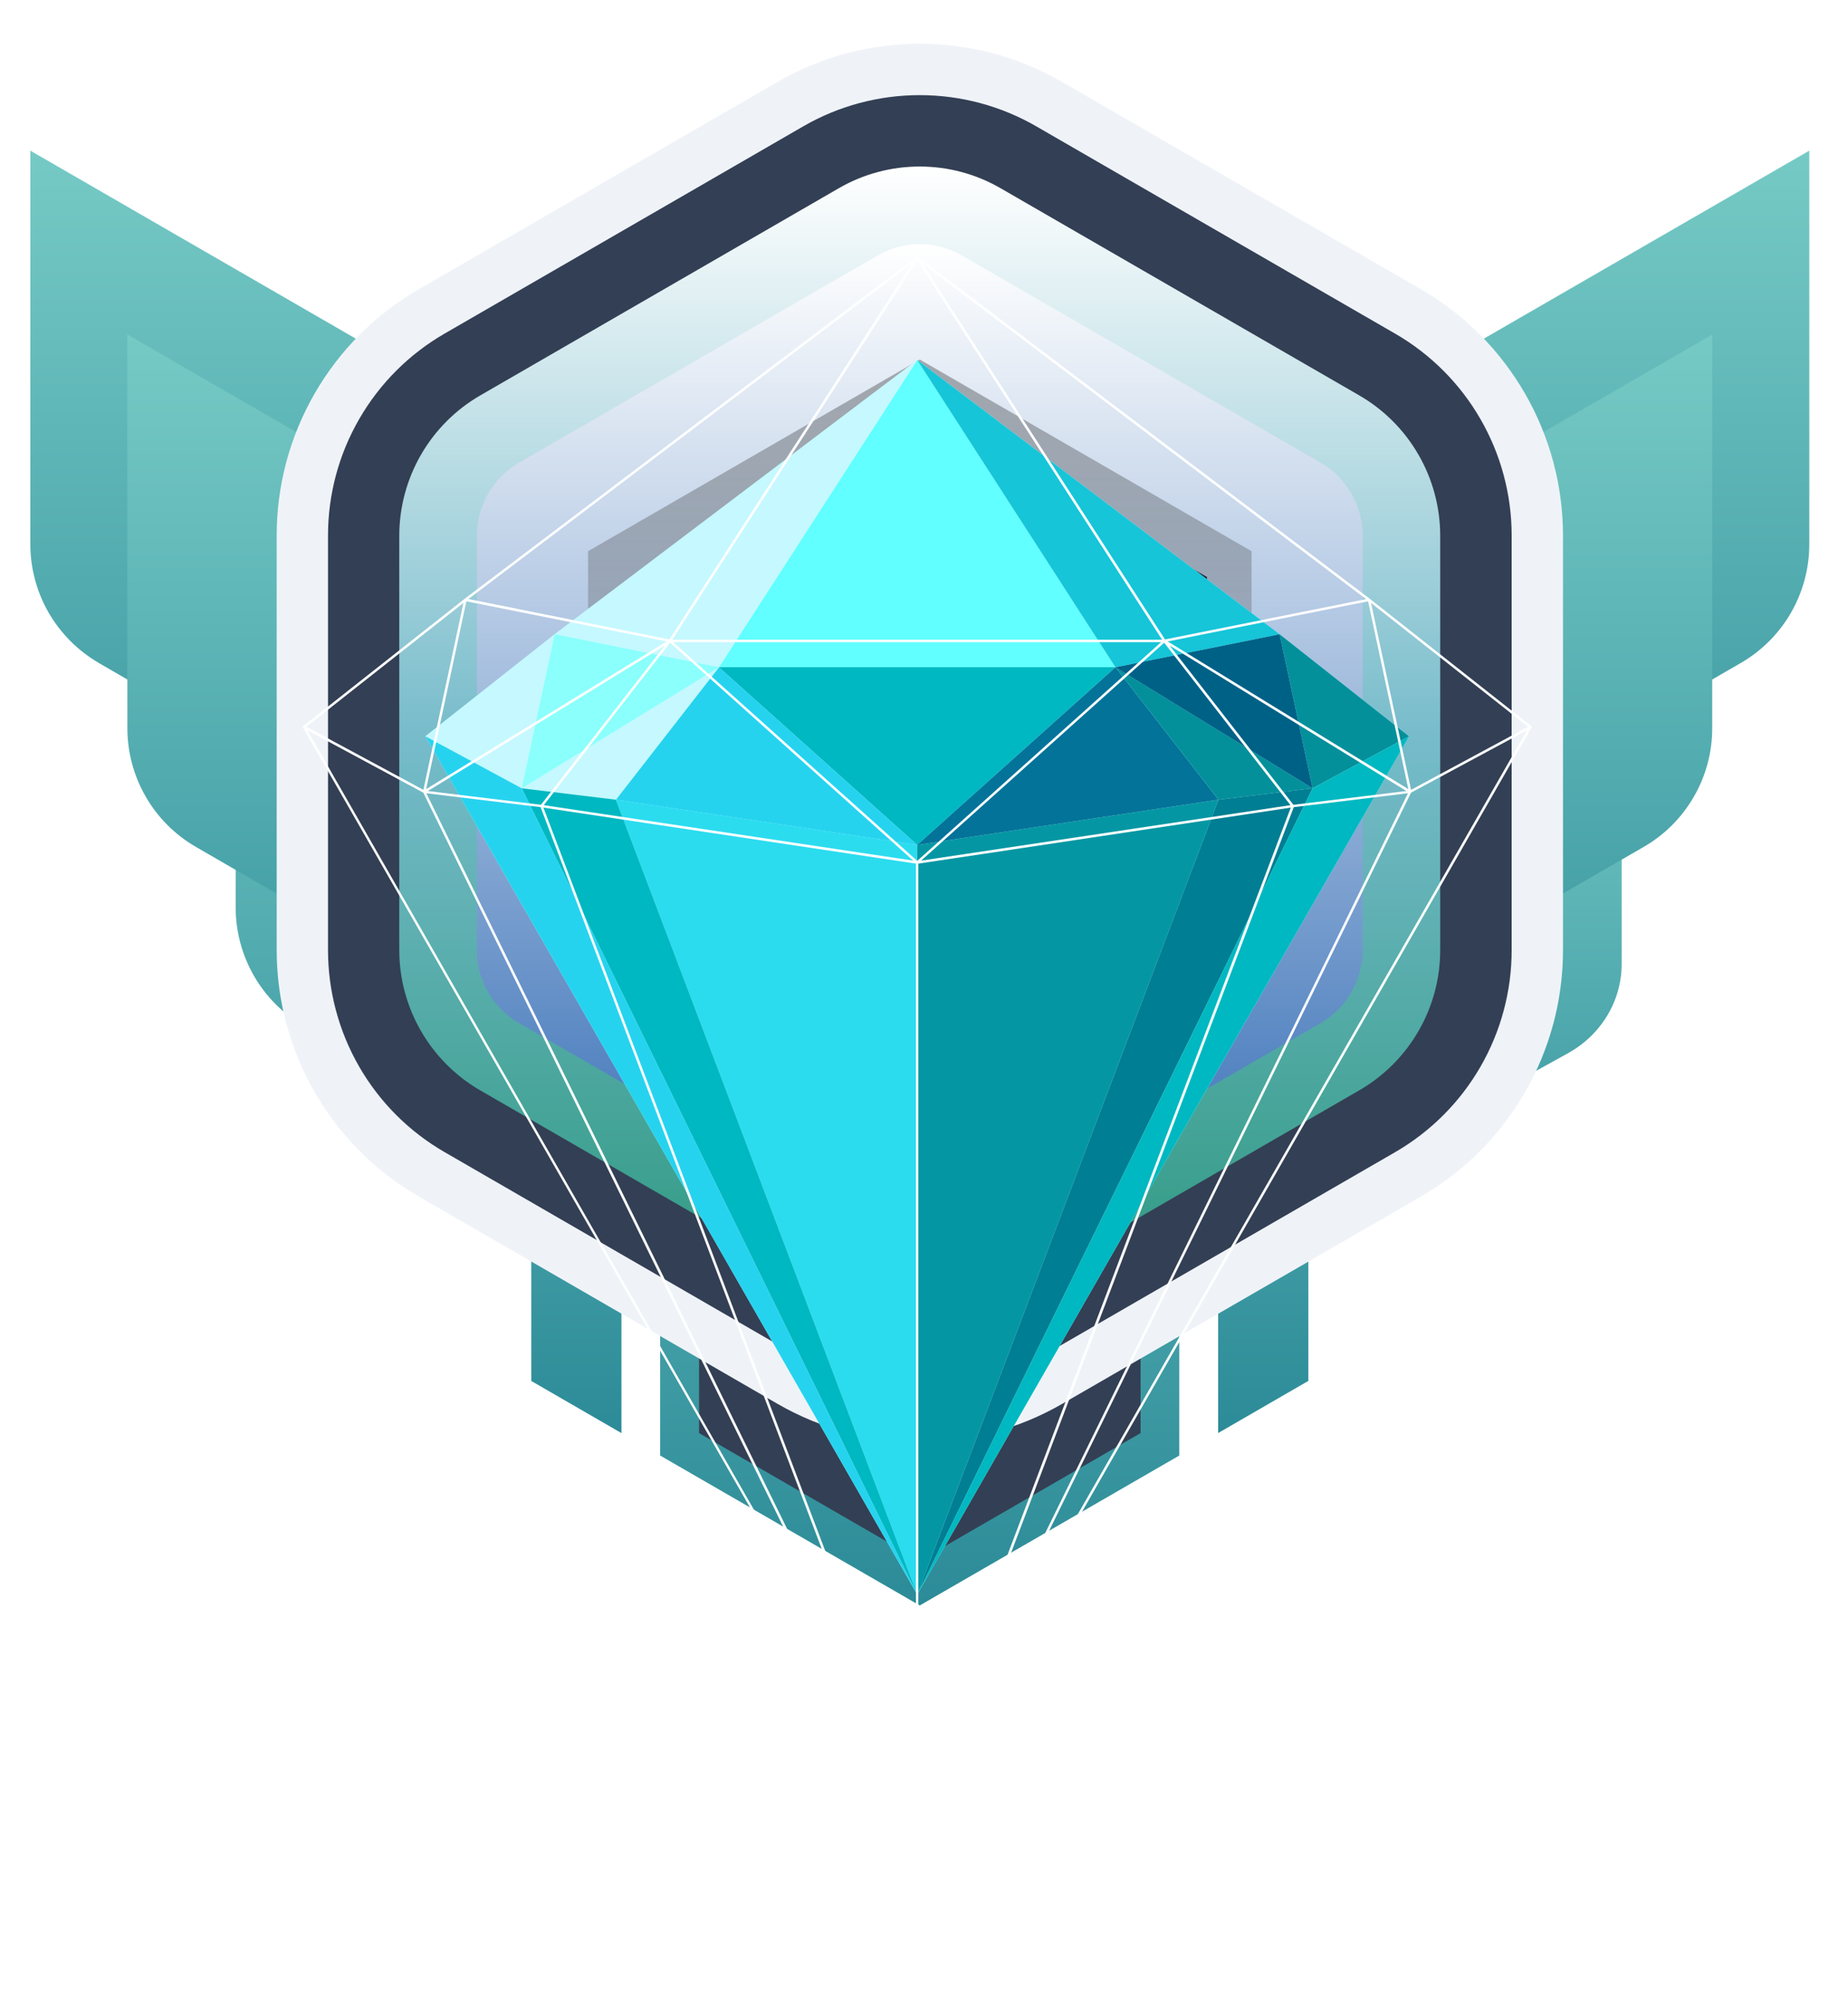 <svg width="36" height="39" viewBox="0 0 36 39" fill="none" xmlns="http://www.w3.org/2000/svg">
<path d="M12.86 12.699V28.337L17.917 31.256L22.973 28.337V12.699H12.86Z" fill="url(#paint0_linear_7352_17231)"/>
<path d="M13.618 27.9V13.453H22.219V27.9L17.919 30.383L13.618 27.9Z" fill="#333F54"/>
<path d="M10.349 26.885L12.106 27.9V12.699H10.349V26.885Z" fill="url(#paint1_linear_7352_17231)"/>
<path d="M23.73 12.699V27.899L25.487 26.884V12.699H23.73Z" fill="url(#paint2_linear_7352_17231)"/>
<path d="M5.926 19.979L18.582 27.285V18.077L4.591 10V17.662C4.59 18.132 4.714 18.593 4.948 19C5.183 19.407 5.52 19.744 5.926 19.979Z" fill="url(#paint3_linear_7352_17231)"/>
<path d="M20.591 19.076V26L30.541 20.507C30.86 20.331 31.125 20.078 31.309 19.773C31.494 19.467 31.591 19.121 31.591 18.768V13L20.591 19.076Z" fill="url(#paint4_linear_7352_17231)"/>
<path d="M1.926 12.908L14.582 20.213V11.01L0.591 2.933V10.595C0.591 11.064 0.715 11.524 0.949 11.93C1.184 12.335 1.521 12.672 1.926 12.907V12.908Z" fill="url(#paint5_linear_7352_17231)"/>
<path d="M21.255 11.01V20.214L33.91 12.908C34.316 12.674 34.653 12.337 34.888 11.931C35.122 11.525 35.246 11.065 35.246 10.597V2.933L21.255 11.01Z" fill="url(#paint6_linear_7352_17231)"/>
<path d="M3.816 16.488L16.472 23.794V14.59L2.481 6.513V14.175C2.481 14.644 2.605 15.104 2.839 15.51C3.073 15.916 3.41 16.253 3.816 16.488Z" fill="url(#paint7_linear_7352_17231)"/>
<path d="M19.364 14.59V23.794L32.02 16.488C32.426 16.254 32.763 15.917 32.997 15.511C33.232 15.106 33.355 14.645 33.355 14.177V6.513L19.364 14.59Z" fill="url(#paint8_linear_7352_17231)"/>
<path d="M29.948 18.498V10.427C29.948 9.543 29.715 8.673 29.272 7.907C28.83 7.141 28.194 6.504 27.427 6.062L20.438 2.027C19.671 1.584 18.802 1.352 17.917 1.352C17.033 1.352 16.163 1.584 15.397 2.027L8.41 6.062C7.643 6.505 7.007 7.141 6.565 7.907C6.122 8.673 5.889 9.543 5.89 10.428V18.498C5.89 19.383 6.123 20.252 6.565 21.018C7.008 21.785 7.644 22.421 8.411 22.863L15.399 26.899C16.166 27.341 17.035 27.574 17.919 27.574C18.804 27.574 19.673 27.341 20.44 26.899L27.43 22.863C28.195 22.42 28.831 21.784 29.273 21.018C29.715 20.252 29.948 19.383 29.948 18.498Z" fill="#333F54" stroke="#EFF3F8" stroke-miterlimit="10"/>
<path d="M17.918 25.684C17.365 25.684 16.822 25.538 16.343 25.262L9.354 21.227C8.875 20.95 8.478 20.552 8.201 20.073C7.925 19.595 7.779 19.052 7.778 18.499V10.428C7.779 9.875 7.925 9.332 8.201 8.853C8.478 8.374 8.875 7.976 9.354 7.699L16.341 3.664C16.82 3.387 17.363 3.242 17.916 3.242C18.469 3.242 19.012 3.387 19.491 3.664L26.481 7.699C26.96 7.976 27.357 8.374 27.633 8.853C27.91 9.332 28.055 9.875 28.056 10.428V18.498C28.056 19.051 27.91 19.594 27.633 20.073C27.357 20.551 26.96 20.949 26.481 21.226L19.491 25.262C19.013 25.538 18.47 25.684 17.918 25.684Z" fill="url(#paint9_linear_7352_17231)"/>
<path style="mix-blend-mode:screen" d="M17.917 24.172C17.63 24.172 17.347 24.096 17.099 23.952L10.109 19.916C9.86 19.772 9.654 19.565 9.51 19.317C9.366 19.068 9.29 18.785 9.29 18.498V10.428C9.29 10.14 9.366 9.858 9.51 9.609C9.653 9.359 9.86 9.153 10.109 9.008L17.1 4.973C17.349 4.829 17.631 4.754 17.918 4.754C18.206 4.754 18.488 4.829 18.737 4.973L25.727 9.009C25.976 9.153 26.182 9.36 26.326 9.609C26.47 9.858 26.545 10.14 26.546 10.428V18.498C26.545 18.786 26.469 19.068 26.326 19.317C26.182 19.566 25.975 19.773 25.727 19.917L18.736 23.952C18.487 24.096 18.205 24.172 17.917 24.172V24.172Z" fill="url(#paint10_linear_7352_17231)"/>
<path style="mix-blend-mode:multiply" opacity="0.3" d="M11.456 18.194V10.731L17.918 7L24.381 10.731V18.194L17.918 21.925L11.456 18.194Z" fill="url(#paint11_linear_7352_17231)"/>
<path d="M12.323 17.692V11.233L17.917 8.003L23.511 11.233V17.692L17.917 20.921L12.323 17.692Z" fill="#1D212F"/>
<path d="M17.919 8.535L12.786 11.499L17.919 14.463V8.535Z" fill="url(#paint12_linear_7352_17231)"/>
<path d="M17.917 14.463L23.051 11.499L17.917 8.535V14.463Z" fill="url(#paint13_linear_7352_17231)"/>
<path d="M17.917 14.463L23.051 17.426V11.499L17.917 14.463Z" fill="url(#paint14_linear_7352_17231)"/>
<path d="M17.917 14.463V20.391L23.051 17.428L17.917 14.463Z" fill="url(#paint15_linear_7352_17231)"/>
<path d="M12.786 17.426L17.919 20.391V14.463L12.786 17.426Z" fill="url(#paint16_linear_7352_17231)"/>
<path d="M17.919 14.463L12.786 11.499V17.426L17.919 14.463Z" fill="url(#paint17_linear_7352_17231)"/>
<path d="M17.918 10.562L14.54 12.512V16.413L17.918 18.363L21.296 16.413V12.512L17.918 10.562Z" fill="url(#paint18_linear_7352_17231)"/>
<g style="mix-blend-mode:overlay">
<path opacity="0.33" d="M19.772 12.031C19.683 12.262 19.659 12.537 19.571 12.771C19.567 12.783 19.567 12.795 19.571 12.807C19.592 12.844 19.619 12.879 19.638 12.917C19.669 12.976 19.688 13.04 19.693 13.106C19.698 13.172 19.689 13.238 19.666 13.3C19.635 13.387 19.588 13.467 19.526 13.536C19.521 13.541 19.518 13.549 19.518 13.556C19.518 13.564 19.521 13.572 19.526 13.577C19.566 13.635 19.593 13.701 19.605 13.77C19.606 13.788 19.612 13.806 19.621 13.822C19.631 13.838 19.643 13.851 19.659 13.862C19.765 13.928 19.868 14.002 19.972 14.071C20.029 14.11 20.087 14.149 20.146 14.183C20.206 14.218 20.256 14.239 20.309 14.268C20.418 14.322 20.502 14.414 20.545 14.527C20.564 14.596 20.58 14.665 20.591 14.735C20.591 14.746 20.591 14.759 20.609 14.762C20.654 14.77 20.663 14.782 20.663 14.829V15.062C20.665 15.089 20.658 15.116 20.642 15.138C20.627 15.16 20.604 15.176 20.578 15.183L20.54 15.197C20.535 15.198 20.532 15.199 20.528 15.202C20.525 15.204 20.522 15.207 20.519 15.21C20.517 15.213 20.515 15.217 20.515 15.221C20.514 15.225 20.514 15.229 20.514 15.234C20.514 15.311 20.502 15.292 20.573 15.328L20.585 15.333C20.592 15.336 20.599 15.34 20.604 15.346C20.609 15.351 20.613 15.358 20.615 15.365C20.618 15.372 20.619 15.38 20.618 15.387C20.617 15.395 20.614 15.402 20.61 15.409C20.601 15.43 20.591 15.45 20.581 15.47C20.572 15.486 20.558 15.499 20.541 15.507C20.524 15.514 20.505 15.516 20.487 15.512C20.463 15.505 20.439 15.495 20.415 15.491C20.409 15.489 20.404 15.49 20.398 15.491C20.393 15.493 20.388 15.495 20.384 15.499C20.305 15.588 20.197 15.645 20.08 15.662C19.885 15.698 19.683 15.672 19.505 15.586C19.42 15.546 19.336 15.502 19.251 15.461C19.205 15.434 19.153 15.418 19.099 15.414C18.971 15.414 18.844 15.445 18.732 15.507C18.717 15.515 18.71 15.525 18.717 15.543C18.731 15.583 18.744 15.627 18.76 15.665C18.809 15.796 18.884 15.916 18.979 16.018C19.096 16.139 19.235 16.237 19.388 16.305C19.537 16.374 19.688 16.437 19.838 16.503C19.847 16.508 19.856 16.514 19.864 16.52L19.84 16.526C19.756 16.537 19.672 16.547 19.593 16.561C19.432 16.588 19.273 16.627 19.117 16.679C18.905 16.753 18.694 16.829 18.485 16.908C18.317 16.973 18.146 17.026 17.972 17.067C17.843 17.095 17.712 17.114 17.581 17.123C17.279 17.152 16.975 17.108 16.694 16.995C16.477 16.906 16.288 16.761 16.147 16.573C15.984 16.346 15.886 16.078 15.865 15.798C15.847 15.624 15.849 15.448 15.872 15.274C15.873 15.268 15.872 15.262 15.869 15.256C15.866 15.251 15.861 15.246 15.855 15.244C15.823 15.23 15.793 15.214 15.763 15.196C15.658 15.123 15.558 15.041 15.467 14.951C15.463 14.946 15.459 14.94 15.456 14.934L15.811 14.893C15.591 14.824 15.402 14.682 15.273 14.492C15.281 14.489 15.29 14.489 15.298 14.492C15.329 14.495 15.359 14.499 15.39 14.506C15.475 14.518 15.561 14.51 15.643 14.484C15.743 14.45 15.829 14.384 15.887 14.295C15.972 14.163 16.056 14.028 16.14 13.893C16.243 13.712 16.364 13.542 16.502 13.387C16.524 13.363 16.546 13.341 16.57 13.318L16.558 13.311L16.538 13.304C16.468 13.285 16.404 13.246 16.356 13.191C16.308 13.136 16.277 13.069 16.266 12.996C16.251 12.906 16.244 12.814 16.233 12.723C16.233 12.716 16.235 12.71 16.237 12.703L16.262 12.722C16.289 12.743 16.313 12.765 16.339 12.785C16.416 12.852 16.515 12.887 16.617 12.883C16.716 12.874 16.812 12.846 16.9 12.799C16.9 12.799 16.9 12.794 16.908 12.788C16.916 12.782 16.897 12.781 16.893 12.777C16.866 12.752 16.844 12.722 16.83 12.689C16.815 12.655 16.808 12.619 16.808 12.582C16.809 12.521 16.827 12.46 16.86 12.408C16.933 12.297 17.021 12.199 17.123 12.115C17.129 12.112 17.135 12.11 17.142 12.107C17.142 12.119 17.142 12.127 17.142 12.135C17.139 12.163 17.137 12.191 17.137 12.219C17.142 12.292 17.18 12.325 17.25 12.317C17.289 12.313 17.329 12.307 17.368 12.297C17.498 12.264 17.627 12.227 17.757 12.196C17.936 12.152 18.122 12.135 18.307 12.146C18.436 12.151 18.564 12.183 18.68 12.24C18.735 12.269 18.786 12.305 18.841 12.339L18.852 12.319C18.888 12.247 18.948 12.19 19.02 12.156C19.05 12.142 19.054 12.145 19.062 12.178C19.071 12.234 19.092 12.288 19.123 12.336C19.155 12.383 19.196 12.423 19.245 12.453C19.278 12.473 19.277 12.474 19.3 12.445C19.424 12.29 19.602 12.161 19.722 12.007" fill="url(#paint19_radial_7352_17231)"/>
<path opacity="0.33" d="M19.886 11.814C19.797 12.045 19.657 12.54 19.569 12.772C19.565 12.783 19.565 12.796 19.569 12.807C19.59 12.844 19.617 12.879 19.636 12.918C19.667 12.976 19.686 13.04 19.691 13.106C19.696 13.172 19.687 13.238 19.665 13.301C19.633 13.387 19.586 13.467 19.524 13.536C19.519 13.542 19.516 13.549 19.516 13.557C19.516 13.565 19.519 13.572 19.524 13.578C19.564 13.635 19.591 13.701 19.603 13.77C19.604 13.789 19.61 13.806 19.619 13.822C19.629 13.838 19.642 13.852 19.657 13.862C19.763 13.929 19.866 14.002 19.97 14.071C20.027 14.11 20.085 14.149 20.144 14.184C20.204 14.218 20.254 14.239 20.307 14.268C20.416 14.322 20.5 14.415 20.543 14.528C20.562 14.596 20.578 14.665 20.589 14.735C20.589 14.746 20.589 14.759 20.607 14.762C20.651 14.771 20.661 14.782 20.661 14.829V15.063C20.663 15.089 20.656 15.116 20.64 15.138C20.625 15.16 20.602 15.176 20.576 15.183L20.538 15.197C20.534 15.198 20.53 15.2 20.526 15.202C20.523 15.204 20.52 15.207 20.517 15.21C20.515 15.214 20.513 15.218 20.513 15.222C20.512 15.226 20.512 15.23 20.512 15.234C20.512 15.311 20.5 15.292 20.571 15.328L20.583 15.333C20.59 15.336 20.597 15.34 20.602 15.346C20.607 15.351 20.611 15.358 20.613 15.365C20.616 15.373 20.617 15.38 20.616 15.388C20.615 15.395 20.612 15.403 20.608 15.409C20.599 15.43 20.589 15.45 20.579 15.47C20.57 15.486 20.556 15.499 20.539 15.507C20.522 15.514 20.503 15.516 20.485 15.512C20.461 15.505 20.437 15.496 20.413 15.491C20.407 15.49 20.402 15.49 20.396 15.492C20.391 15.493 20.386 15.496 20.382 15.499C20.303 15.588 20.195 15.645 20.078 15.662C19.883 15.698 19.681 15.672 19.503 15.586C19.418 15.546 19.334 15.502 19.249 15.461C19.203 15.434 19.151 15.418 19.097 15.415C18.969 15.414 18.842 15.446 18.73 15.507C18.715 15.516 18.708 15.525 18.715 15.543C18.729 15.583 18.742 15.627 18.758 15.665C18.807 15.796 18.882 15.916 18.977 16.018C19.094 16.139 19.233 16.237 19.386 16.305C19.535 16.374 19.686 16.437 19.836 16.503C19.846 16.508 19.854 16.514 19.863 16.52L19.838 16.527C19.754 16.538 19.67 16.547 19.591 16.561C19.43 16.588 19.27 16.627 19.115 16.68C18.903 16.753 18.692 16.829 18.483 16.908C18.316 16.973 18.144 17.026 17.97 17.067C17.841 17.095 17.71 17.114 17.579 17.123C17.277 17.152 16.973 17.108 16.692 16.995C16.475 16.907 16.286 16.761 16.145 16.573C15.982 16.346 15.884 16.078 15.863 15.799C15.845 15.624 15.847 15.448 15.87 15.275C15.871 15.268 15.87 15.262 15.867 15.256C15.864 15.251 15.859 15.246 15.853 15.244C15.821 15.23 15.791 15.214 15.761 15.196C15.656 15.123 15.556 15.041 15.465 14.952C15.461 14.946 15.457 14.94 15.454 14.934L15.809 14.893C15.589 14.824 15.4 14.683 15.271 14.493C15.279 14.491 15.287 14.491 15.296 14.493C15.327 14.496 15.357 14.501 15.388 14.507C15.473 14.519 15.559 14.512 15.641 14.485C15.741 14.451 15.827 14.385 15.886 14.296C15.97 14.165 16.054 14.03 16.139 13.894C16.241 13.713 16.362 13.544 16.5 13.388C16.522 13.364 16.544 13.343 16.568 13.319L16.556 13.313L16.536 13.306C16.466 13.287 16.402 13.247 16.354 13.193C16.306 13.138 16.275 13.07 16.265 12.998C16.249 12.908 16.242 12.816 16.231 12.725C16.231 12.718 16.233 12.711 16.235 12.704L16.26 12.724C16.287 12.744 16.311 12.766 16.337 12.786C16.414 12.853 16.513 12.889 16.615 12.885C16.714 12.876 16.81 12.847 16.898 12.801C16.898 12.801 16.898 12.796 16.906 12.79C16.914 12.784 16.895 12.783 16.891 12.778C16.864 12.754 16.843 12.724 16.828 12.69C16.813 12.656 16.806 12.62 16.806 12.584C16.807 12.522 16.825 12.461 16.858 12.409C16.93 12.299 17.019 12.2 17.121 12.116C17.127 12.114 17.133 12.111 17.14 12.109C17.14 12.12 17.14 12.129 17.14 12.137C17.137 12.165 17.135 12.193 17.135 12.221C17.14 12.293 17.178 12.326 17.248 12.319C17.287 12.315 17.327 12.308 17.366 12.298C17.496 12.265 17.625 12.228 17.755 12.197C17.934 12.153 18.12 12.136 18.305 12.148C18.434 12.152 18.561 12.184 18.678 12.242C18.733 12.271 18.784 12.307 18.839 12.341L18.85 12.32C18.886 12.249 18.946 12.191 19.018 12.158C19.048 12.143 19.052 12.146 19.06 12.18C19.069 12.236 19.09 12.29 19.121 12.337C19.153 12.384 19.194 12.425 19.243 12.454C19.276 12.474 19.275 12.476 19.299 12.446C19.423 12.292 19.72 11.969 19.846 11.815L19.886 11.814ZM19.327 13.534C19.32 13.526 19.312 13.52 19.303 13.515C19.295 13.513 19.286 13.513 19.278 13.515C19.271 13.515 19.266 13.521 19.259 13.523C19.155 13.557 19.041 13.552 18.94 13.51C18.839 13.467 18.756 13.389 18.707 13.291C18.695 13.27 18.685 13.247 18.672 13.225C18.667 13.219 18.66 13.214 18.652 13.21C18.611 13.192 18.567 13.173 18.531 13.157C18.522 13.154 18.513 13.148 18.506 13.14C18.499 13.133 18.494 13.124 18.491 13.114C18.415 12.919 18.29 12.746 18.126 12.615C18.072 12.569 18.012 12.53 17.947 12.501V12.52C18.008 12.655 18.066 12.79 18.131 12.924C18.169 13.01 18.234 13.082 18.315 13.129C18.337 13.14 18.358 13.149 18.384 13.16L18.243 13.185C18.025 13.227 17.82 13.317 17.642 13.45C17.388 13.642 17.198 13.907 17.098 14.209C17.008 14.465 16.977 14.739 17.008 15.008C17.037 15.325 17.163 15.624 17.369 15.866C17.541 16.064 17.767 16.208 18.019 16.279C18.065 16.292 18.113 16.303 18.16 16.314C18.168 16.315 18.177 16.315 18.185 16.314C17.932 16.049 17.75 15.723 17.658 15.368C17.917 15.762 18.295 16.063 18.737 16.228L18.743 16.221C18.719 16.195 18.695 16.168 18.671 16.141C18.542 16.002 18.443 15.838 18.38 15.66C18.364 15.612 18.355 15.562 18.341 15.514C18.339 15.508 18.336 15.503 18.333 15.499C18.329 15.494 18.325 15.49 18.32 15.488C18.141 15.409 17.984 15.29 17.861 15.139C17.735 14.991 17.658 14.807 17.64 14.614C17.624 14.43 17.671 14.246 17.772 14.091C17.778 14.081 17.787 14.073 17.797 14.067C17.796 14.087 17.793 14.106 17.787 14.124C17.766 14.225 17.756 14.327 17.757 14.429C17.754 14.579 17.791 14.727 17.863 14.859C17.909 14.941 17.972 15.013 18.047 15.07C18.123 15.127 18.21 15.166 18.302 15.187C18.419 15.214 18.54 15.218 18.658 15.197C18.777 15.175 18.889 15.131 18.99 15.065C19.044 15.028 19.098 14.989 19.148 14.947C19.153 14.943 19.157 14.938 19.161 14.932C19.098 14.901 19.044 14.854 19.005 14.796C18.965 14.738 18.941 14.671 18.936 14.601C18.93 14.55 18.937 14.499 18.956 14.451C18.968 14.481 18.977 14.505 18.988 14.529C19.009 14.575 19.041 14.615 19.083 14.645C19.124 14.675 19.173 14.693 19.223 14.697C19.308 14.707 19.388 14.705 19.47 14.708C19.536 14.706 19.603 14.71 19.669 14.72C19.697 14.726 19.723 14.739 19.746 14.756C19.753 14.761 19.756 14.774 19.761 14.784C19.752 14.787 19.742 14.791 19.733 14.793L19.547 14.806H19.527C19.536 14.813 19.545 14.82 19.554 14.827C19.718 14.927 19.893 15.005 20.077 15.061C20.18 15.095 20.289 15.109 20.397 15.1C20.436 15.095 20.474 15.084 20.512 15.07C20.517 15.067 20.522 15.062 20.525 15.057C20.529 15.051 20.531 15.045 20.532 15.039C20.534 15.015 20.534 14.992 20.532 14.969C20.474 15.006 20.405 15.022 20.337 15.012C20.352 15.005 20.367 14.997 20.38 14.988C20.398 14.977 20.414 14.965 20.43 14.951C20.442 14.941 20.451 14.928 20.457 14.913C20.463 14.899 20.466 14.883 20.465 14.867C20.47 14.777 20.459 14.687 20.432 14.601C20.4 14.522 20.351 14.451 20.288 14.393L20.277 14.386H20.267L20.294 14.592H20.288L20.236 14.508C20.205 14.456 20.174 14.402 20.142 14.35C20.134 14.338 20.124 14.327 20.112 14.318L19.303 13.77C19.291 13.762 19.281 13.753 19.273 13.742L19.47 13.767C19.452 13.675 19.402 13.593 19.331 13.532L19.327 13.534ZM15.878 15.058C15.976 15.082 16.077 15.09 16.178 15.082C16.26 15.077 16.339 15.048 16.404 14.998C16.47 14.948 16.52 14.881 16.547 14.803C16.506 14.856 16.455 14.901 16.395 14.933C16.336 14.965 16.271 14.984 16.204 14.989V14.983L16.261 14.954C16.346 14.9 16.417 14.826 16.468 14.739C16.546 14.619 16.619 14.493 16.695 14.369C16.775 14.231 16.869 14.101 16.975 13.983C17.008 13.949 17.044 13.918 17.079 13.885L17.102 13.87V13.863L17.002 13.911C16.823 14.011 16.677 14.16 16.58 14.339C16.514 14.452 16.451 14.565 16.381 14.677C16.3 14.81 16.179 14.914 16.034 14.972C15.965 14.998 15.891 15.012 15.819 15.032L15.795 15.038V15.046L15.878 15.058ZM19.422 15.068C19.422 15.09 19.439 15.091 19.454 15.095C19.526 15.109 19.598 15.123 19.671 15.143H19.65L19.464 15.157C19.434 15.157 19.429 15.165 19.44 15.194C19.452 15.222 19.465 15.251 19.48 15.278C19.488 15.294 19.501 15.297 19.519 15.293C19.676 15.262 19.836 15.245 19.997 15.242C20.121 15.242 20.244 15.251 20.367 15.27C20.39 15.27 20.396 15.264 20.393 15.242C20.39 15.221 20.378 15.227 20.366 15.226C20.299 15.22 20.231 15.216 20.165 15.206C20.053 15.186 19.944 15.153 19.841 15.107C19.709 15.054 19.583 14.989 19.462 14.913L19.439 14.9C19.432 14.965 19.427 15.016 19.422 15.068H19.422ZM17.884 12.902C17.824 12.792 17.533 12.734 17.431 12.754C17.271 12.795 17.115 12.851 16.965 12.922C16.881 12.956 16.791 12.99 16.702 13.017C16.613 13.045 16.517 13.045 16.427 13.017C16.403 13.008 16.383 12.997 16.357 12.985C16.358 12.991 16.359 12.996 16.361 13.002C16.38 13.047 16.415 13.084 16.459 13.106C16.504 13.127 16.554 13.132 16.602 13.119C16.698 13.097 16.792 13.065 16.882 13.025C17.008 12.975 17.135 12.923 17.262 12.879C17.343 12.849 17.429 12.84 17.515 12.851C17.654 12.877 17.787 12.93 17.907 13.007C17.915 13.017 17.922 13.027 17.928 13.038L17.941 13.03C17.92 12.985 17.905 12.939 17.884 12.903L17.884 12.902ZM19.149 12.872C19.198 12.931 19.264 12.974 19.337 12.995C19.343 12.995 19.356 12.995 19.358 12.987C19.386 12.918 19.413 12.848 19.442 12.777C19.442 12.773 19.441 12.77 19.44 12.766C19.438 12.763 19.436 12.76 19.433 12.757C19.394 12.729 19.354 12.701 19.313 12.673C19.309 12.671 19.305 12.67 19.3 12.67C19.296 12.67 19.292 12.671 19.288 12.673C19.24 12.73 19.194 12.787 19.148 12.842C19.148 12.844 19.147 12.846 19.146 12.848C19.145 12.85 19.143 12.852 19.142 12.853L19.149 12.872ZM19.149 13.463C19.193 13.356 19.233 13.249 19.275 13.141C19.275 13.136 19.274 13.13 19.272 13.125C19.269 13.12 19.266 13.115 19.262 13.111C19.201 13.068 19.141 13.027 19.078 12.985C19.073 12.982 19.066 12.981 19.059 12.981C19.053 12.981 19.046 12.982 19.04 12.985C18.968 13.07 18.896 13.16 18.827 13.247C18.823 13.252 18.82 13.258 18.817 13.265C18.843 13.329 18.89 13.382 18.949 13.418C19.008 13.454 19.077 13.47 19.146 13.464L19.149 13.463ZM20.281 15.403C20.104 15.367 19.922 15.367 19.746 15.403C19.822 15.461 19.916 15.493 20.012 15.493C20.108 15.493 20.201 15.461 20.277 15.403H20.281ZM19.479 12.434C19.441 12.48 19.405 12.527 19.367 12.573C19.354 12.589 19.354 12.601 19.367 12.611L19.439 12.665C19.456 12.677 19.466 12.673 19.474 12.654C19.505 12.569 19.536 12.485 19.569 12.406L19.626 12.257H19.621C19.574 12.312 19.526 12.372 19.478 12.431L19.479 12.434ZM19.222 15.127C19.223 15.169 19.237 15.209 19.261 15.242C19.286 15.275 19.32 15.299 19.36 15.312C19.316 15.176 19.303 15.032 19.321 14.89C19.266 14.958 19.231 15.041 19.222 15.128V15.127Z" fill="#010101"/>
<path opacity="0.33" d="M19.436 14.902C19.43 14.961 19.425 15.014 19.421 15.07C19.421 15.092 19.438 15.093 19.453 15.097C19.525 15.111 19.597 15.125 19.67 15.145H19.649L19.463 15.159C19.433 15.159 19.428 15.167 19.439 15.196C19.451 15.224 19.464 15.253 19.479 15.28C19.487 15.296 19.5 15.299 19.518 15.295C19.675 15.264 19.835 15.247 19.996 15.245C20.12 15.244 20.244 15.254 20.366 15.272C20.389 15.272 20.396 15.266 20.392 15.245C20.389 15.223 20.377 15.229 20.365 15.228C20.298 15.222 20.23 15.218 20.164 15.208C20.052 15.188 19.943 15.155 19.84 15.109C19.708 15.056 19.582 14.991 19.462 14.915L19.436 14.902Z" fill="white"/>
<path opacity="0.33" d="M18.301 13.697C18.385 13.601 18.48 13.553 18.594 13.623C18.655 13.663 18.713 13.706 18.769 13.753C18.815 13.789 18.863 13.822 18.913 13.852C18.92 13.856 18.928 13.858 18.936 13.858C18.944 13.858 18.951 13.856 18.959 13.853C18.966 13.85 18.972 13.845 18.977 13.839C18.982 13.833 18.986 13.826 18.988 13.819C18.992 13.792 18.994 13.766 18.994 13.739C18.993 13.728 18.991 13.716 18.988 13.705C18.993 13.708 18.998 13.712 19.002 13.716C19.039 13.757 19.066 13.807 19.08 13.86C19.086 13.874 19.088 13.889 19.086 13.904C19.084 13.919 19.078 13.933 19.069 13.944C19.053 13.962 19.062 13.971 19.075 13.982L19.254 14.136C19.27 14.15 19.286 14.164 19.301 14.178C19.298 14.18 19.295 14.18 19.292 14.18C19.289 14.18 19.286 14.18 19.283 14.178L18.888 13.994C18.874 13.99 18.86 13.99 18.846 13.994C18.791 14.01 18.734 14.016 18.677 14.013C18.646 14.012 18.615 14.002 18.587 13.986C18.56 13.97 18.537 13.947 18.521 13.919C18.49 13.868 18.47 13.81 18.461 13.751C18.451 13.692 18.434 13.68 18.376 13.687C18.359 13.691 18.341 13.696 18.324 13.702L18.305 13.709C18.299 13.703 18.299 13.701 18.301 13.697ZM18.602 13.881C18.625 13.902 18.652 13.918 18.683 13.925C18.713 13.932 18.745 13.93 18.775 13.921C18.788 13.918 18.802 13.915 18.815 13.911C18.735 13.824 18.641 13.752 18.537 13.697C18.54 13.764 18.563 13.829 18.602 13.884V13.881Z" fill="#010101"/>
<path opacity="0.33" d="M19.633 14.438C19.635 14.429 19.639 14.421 19.645 14.415C19.652 14.408 19.659 14.403 19.668 14.4C19.676 14.398 19.685 14.398 19.694 14.399C19.703 14.401 19.711 14.405 19.717 14.411C19.757 14.435 19.802 14.474 19.844 14.505L19.867 14.524V14.508C19.835 14.427 19.785 14.355 19.72 14.298C19.703 14.284 19.684 14.274 19.663 14.266C19.65 14.26 19.636 14.258 19.621 14.261C19.607 14.263 19.594 14.27 19.584 14.281C19.573 14.291 19.567 14.304 19.564 14.319C19.562 14.333 19.564 14.348 19.571 14.361C19.582 14.393 19.604 14.42 19.633 14.438Z" fill="#010101"/>
<path opacity="0.33" d="M18.536 13.697C18.539 13.764 18.562 13.828 18.601 13.882C18.624 13.904 18.652 13.919 18.682 13.926C18.712 13.933 18.744 13.932 18.774 13.922C18.788 13.92 18.801 13.916 18.814 13.912C18.734 13.825 18.64 13.752 18.536 13.697Z" fill="url(#paint20_radial_7352_17231)"/>
<path opacity="0.33" d="M19.52 12.901C19.52 12.901 19.736 13.133 19.47 13.499C19.432 13.384 19.421 13.262 19.439 13.143C19.478 13.008 19.52 12.901 19.52 12.901Z" fill="url(#paint21_linear_7352_17231)"/>
<path opacity="0.33" d="M19.008 12.224C19.008 12.224 18.99 12.506 19.171 12.604L18.986 12.807C18.931 12.719 18.904 12.616 18.908 12.512C18.912 12.408 18.947 12.308 19.008 12.224Z" fill="url(#paint22_linear_7352_17231)"/>
<path opacity="0.33" d="M16.738 15.084C16.738 15.084 14.933 17.784 19.492 16.456C19.492 16.458 16.334 16.926 16.738 15.084Z" fill="url(#paint23_linear_7352_17231)"/>
<path opacity="0.33" d="M16.887 14.524C16.887 14.524 16.206 15.164 16.226 15.953C16.318 15.427 16.546 14.934 16.887 14.524Z" fill="url(#paint24_linear_7352_17231)"/>
<path opacity="0.33" d="M18.13 13.116C18.13 13.116 16.451 13.214 16.013 14.465C15.97 14.538 15.902 14.593 15.821 14.62C15.741 14.646 15.654 14.644 15.575 14.612C15.575 14.612 15.986 15.195 16.386 14.465C16.386 14.469 16.69 13.459 18.13 13.116Z" fill="url(#paint25_linear_7352_17231)"/>
<path opacity="0.33" d="M18.908 12.902C18.908 12.902 18.558 11.832 17.396 12.462C17.396 12.462 16.853 12.768 17.083 12.263C17.083 12.263 16.765 12.555 16.999 12.758C17.233 12.962 17.798 12.273 18.016 12.674L17.95 12.524V12.505C18.081 12.566 18.196 12.657 18.287 12.77C18.287 12.77 18.502 12.534 18.908 12.902Z" fill="url(#paint26_linear_7352_17231)"/>
<path opacity="0.33" d="M17.838 13.045C17.838 13.045 17.363 12.643 16.78 13.371C16.906 13.22 17.073 13.108 17.261 13.05C17.449 12.992 17.649 12.991 17.838 13.045Z" fill="url(#paint27_linear_7352_17231)"/>
</g>
<g filter="url(#filter0_d_7352_17231)">
<path d="M24.928 8.348L17.868 3.009L10.806 8.348L8.287 10.335L17.868 27.042L27.449 10.335L24.928 8.348Z" fill="#C5FFFD"/>
<path d="M21.729 8.991H14.004L17.868 3.009L21.729 8.991Z" fill="#61FFFF"/>
<path d="M21.729 8.99H14.004L17.868 12.45L21.729 8.99Z" fill="#00B8C1"/>
<path d="M17.868 12.45L11.997 11.569L17.868 27.042V12.45Z" fill="#2BDCEF"/>
<path d="M14.004 8.991L10.806 8.348L17.868 3.009L14.004 8.991Z" fill="#C5F8FF"/>
<path d="M17.868 12.45L11.997 11.569L14.005 8.99L17.868 12.45Z" fill="#26D3EF"/>
<path d="M10.164 11.347L14.005 8.99L11.997 11.569L10.164 11.347Z" fill="#C5F8FF"/>
<path d="M10.806 8.348L8.287 10.335L10.164 11.347L10.806 8.348Z" fill="#C5F8FF"/>
<path d="M10.806 8.348L14.005 8.991L10.164 11.347L10.806 8.348Z" fill="#8AFFFC"/>
<path d="M10.164 11.347L11.997 11.569L17.868 27.042L10.164 11.347Z" fill="#00B8C1"/>
<path d="M8.287 10.335L10.164 11.347L17.868 27.042L8.287 10.335Z" fill="#26D3EF"/>
<path d="M17.868 12.45L23.737 11.569L17.868 27.042V12.45Z" fill="#0497A3"/>
<path d="M21.73 8.991L24.928 8.348L17.868 3.009L21.73 8.991Z" fill="#16C5D8"/>
<path d="M17.868 12.45L23.737 11.569L21.73 8.99L17.868 12.45Z" fill="#047399"/>
<path d="M25.57 11.347L21.73 8.99L23.737 11.569L25.57 11.347Z" fill="#04909B"/>
<path d="M24.928 8.348L27.449 10.335L25.57 11.347L24.928 8.348Z" fill="#04909B"/>
<path d="M24.928 8.348L21.73 8.991L25.57 11.347L24.928 8.348Z" fill="#006187"/>
<path d="M25.57 11.347L23.737 11.569L17.868 27.042L25.57 11.347Z" fill="#007E93"/>
<path d="M27.449 10.335L25.57 11.347L17.868 27.042L27.449 10.335Z" fill="#00B8C1"/>
<path d="M29.833 10.161C29.833 10.158 29.835 10.158 29.837 10.156C29.837 10.152 29.835 10.147 29.831 10.142C29.831 10.14 29.831 10.138 29.831 10.138C29.831 10.138 29.831 10.138 29.828 10.138V10.135L26.685 7.658L17.882 1.002C17.879 1.002 17.877 1.002 17.877 1.002C17.87 0.999 17.866 0.999 17.859 1.002C17.857 1.002 17.854 0.999 17.854 1.002L9.051 7.658L5.908 10.135V10.138C5.908 10.138 5.908 10.138 5.905 10.138C5.903 10.138 5.905 10.14 5.905 10.142C5.901 10.147 5.898 10.149 5.898 10.156C5.898 10.158 5.901 10.161 5.903 10.161C5.903 10.163 5.901 10.163 5.903 10.165L17.847 30.993H17.85C17.852 30.995 17.852 30.998 17.854 30.998C17.854 30.998 17.854 31 17.857 31C17.859 31 17.859 31 17.861 31C17.863 31 17.863 31 17.866 31C17.866 31 17.868 31 17.87 31C17.87 31 17.87 31 17.872 31C17.872 31 17.875 31 17.877 31C17.877 31 17.877 31 17.879 31C17.882 31 17.882 30.998 17.882 30.998C17.884 30.995 17.886 30.995 17.886 30.993C17.886 30.993 17.886 30.993 17.889 30.993L29.833 10.165C29.833 10.165 29.833 10.163 29.833 10.161ZM10.744 8.038L12.986 8.488L8.301 11.363L9.085 7.706L10.744 8.038ZM26.651 7.706L27.435 11.363L22.748 8.488L24.989 8.038L26.651 7.706ZM22.679 8.513L25.139 11.675L17.944 12.755L22.679 8.513ZM17.79 12.755L10.593 11.675L13.054 8.513L17.79 12.755ZM17.868 12.76L13.114 8.502H22.619L17.868 12.76ZM16.572 12.623L17.843 12.813V30.851L10.586 11.723L16.572 12.623ZM17.891 12.813L19.162 12.623L25.145 11.723L17.889 30.851V12.813H17.891ZM22.785 8.568L27.398 11.4L25.196 11.668L22.785 8.568ZM13.096 8.454L17.868 1.066L22.638 8.454H13.096ZM12.951 8.568L10.538 11.668L8.335 11.4L12.951 8.568ZM8.305 11.443L8.78 11.501L10.531 11.714L17.659 30.507L12.802 20.604L8.305 11.443ZM18.074 30.507L25.203 11.714L26.953 11.501L27.428 11.443L22.934 20.604L18.074 30.507ZM27.527 11.356L27.488 11.377L27.229 10.168L26.708 7.738L29.769 10.149L27.527 11.356ZM22.695 8.449L17.962 1.123L26.612 7.664L22.695 8.449ZM17.772 1.123L13.041 8.449L9.124 7.662L17.772 1.123ZM9.028 7.738L8.507 10.168L8.248 11.377L8.209 11.356L5.967 10.149L9.028 7.738ZM5.986 10.216L8.246 11.432L17.512 30.319L5.986 10.216ZM27.488 11.432L29.748 10.216L18.221 30.319L27.488 11.432Z" fill="white"/>
</g>
<defs>
<filter id="filter0_d_7352_17231" x="1.898" y="1" width="31.939" height="38" filterUnits="userSpaceOnUse" color-interpolation-filters="sRGB">
<feFlood flood-opacity="0" result="BackgroundImageFix"/>
<feColorMatrix in="SourceAlpha" type="matrix" values="0 0 0 0 0 0 0 0 0 0 0 0 0 0 0 0 0 0 127 0" result="hardAlpha"/>
<feOffset dy="4"/>
<feGaussianBlur stdDeviation="2"/>
<feComposite in2="hardAlpha" operator="out"/>
<feColorMatrix type="matrix" values="0 0 0 0 0.012 0 0 0 0 0.425 0 0 0 0 0.425 0 0 0 0.4 0"/>
<feBlend mode="normal" in2="BackgroundImageFix" result="effect1_dropShadow_7352_17231"/>
<feBlend mode="normal" in="SourceGraphic" in2="effect1_dropShadow_7352_17231" result="shape"/>
</filter>
<linearGradient id="paint0_linear_7352_17231" x1="17.917" y1="12.699" x2="17.917" y2="31.256" gradientUnits="userSpaceOnUse">
<stop stop-color="#76CAC5"/>
<stop offset="1" stop-color="#2C8B98"/>
</linearGradient>
<linearGradient id="paint1_linear_7352_17231" x1="11.227" y1="12.699" x2="11.227" y2="27.9" gradientUnits="userSpaceOnUse">
<stop stop-color="#76CAC5"/>
<stop offset="1" stop-color="#2C8B98"/>
</linearGradient>
<linearGradient id="paint2_linear_7352_17231" x1="24.608" y1="12.699" x2="24.608" y2="27.899" gradientUnits="userSpaceOnUse">
<stop stop-color="#76CAC5"/>
<stop offset="1" stop-color="#2C8B98"/>
</linearGradient>
<linearGradient id="paint3_linear_7352_17231" x1="11.586" y1="10" x2="11.586" y2="27.285" gradientUnits="userSpaceOnUse">
<stop stop-color="#76CAC5"/>
<stop offset="1" stop-color="#2C8B98"/>
</linearGradient>
<linearGradient id="paint4_linear_7352_17231" x1="26.091" y1="13" x2="26.091" y2="26" gradientUnits="userSpaceOnUse">
<stop stop-color="#76CAC5"/>
<stop offset="1" stop-color="#2C8B98"/>
</linearGradient>
<linearGradient id="paint5_linear_7352_17231" x1="7.586" y1="2.933" x2="7.586" y2="20.213" gradientUnits="userSpaceOnUse">
<stop stop-color="#76CAC5"/>
<stop offset="1" stop-color="#2C8B98"/>
</linearGradient>
<linearGradient id="paint6_linear_7352_17231" x1="28.25" y1="2.933" x2="28.25" y2="20.214" gradientUnits="userSpaceOnUse">
<stop stop-color="#76CAC5"/>
<stop offset="1" stop-color="#2C8B98"/>
</linearGradient>
<linearGradient id="paint7_linear_7352_17231" x1="9.477" y1="6.513" x2="9.477" y2="23.794" gradientUnits="userSpaceOnUse">
<stop stop-color="#76CAC5"/>
<stop offset="1" stop-color="#2C8B98"/>
</linearGradient>
<linearGradient id="paint8_linear_7352_17231" x1="26.36" y1="6.513" x2="26.36" y2="23.794" gradientUnits="userSpaceOnUse">
<stop stop-color="#76CAC5"/>
<stop offset="1" stop-color="#2C8B98"/>
</linearGradient>
<linearGradient id="paint9_linear_7352_17231" x1="17.917" y1="3.242" x2="17.917" y2="25.684" gradientUnits="userSpaceOnUse">
<stop stop-color="white"/>
<stop offset="0.5" stop-color="#76BBCA"/>
<stop offset="1" stop-color="#2C987E"/>
</linearGradient>
<linearGradient id="paint10_linear_7352_17231" x1="17.918" y1="4.754" x2="17.918" y2="24.172" gradientUnits="userSpaceOnUse">
<stop stop-color="white"/>
<stop offset="1" stop-color="#336CB5"/>
</linearGradient>
<linearGradient id="paint11_linear_7352_17231" x1="17.918" y1="21.925" x2="17.918" y2="7" gradientUnits="userSpaceOnUse">
<stop stop-color="white"/>
<stop offset="1" stop-color="#010101"/>
</linearGradient>
<linearGradient id="paint12_linear_7352_17231" x1="15.353" y1="8.535" x2="15.353" y2="14.463" gradientUnits="userSpaceOnUse">
<stop stop-color="white"/>
<stop offset="0.5" stop-color="#CAD6ED"/>
<stop offset="1" stop-color="#5167B0"/>
</linearGradient>
<linearGradient id="paint13_linear_7352_17231" x1="20.484" y1="14.463" x2="20.484" y2="8.535" gradientUnits="userSpaceOnUse">
<stop stop-color="white"/>
<stop offset="0.5" stop-color="#CAD6ED"/>
<stop offset="1" stop-color="#5167B0"/>
</linearGradient>
<linearGradient id="paint14_linear_7352_17231" x1="20.484" y1="17.426" x2="20.484" y2="11.499" gradientUnits="userSpaceOnUse">
<stop stop-color="white"/>
<stop offset="0.5" stop-color="#CAD6ED"/>
<stop offset="1" stop-color="#5167B0"/>
</linearGradient>
<linearGradient id="paint15_linear_7352_17231" x1="20.484" y1="20.391" x2="20.484" y2="14.463" gradientUnits="userSpaceOnUse">
<stop stop-color="white"/>
<stop offset="0.5" stop-color="#CAD6ED"/>
<stop offset="1" stop-color="#5167B0"/>
</linearGradient>
<linearGradient id="paint16_linear_7352_17231" x1="15.353" y1="14.463" x2="15.353" y2="20.391" gradientUnits="userSpaceOnUse">
<stop stop-color="white"/>
<stop offset="0.5" stop-color="#CAD6ED"/>
<stop offset="1" stop-color="#5167B0"/>
</linearGradient>
<linearGradient id="paint17_linear_7352_17231" x1="15.353" y1="17.426" x2="15.353" y2="11.499" gradientUnits="userSpaceOnUse">
<stop stop-color="white"/>
<stop offset="0.5" stop-color="#CAD6ED"/>
<stop offset="1" stop-color="#5167B0"/>
</linearGradient>
<linearGradient id="paint18_linear_7352_17231" x1="17.918" y1="10.562" x2="17.918" y2="18.363" gradientUnits="userSpaceOnUse">
<stop stop-color="white"/>
<stop offset="0.5" stop-color="#CAD6ED"/>
<stop offset="1" stop-color="#5167B0"/>
</linearGradient>
<radialGradient id="paint19_radial_7352_17231" cx="0" cy="0" r="1" gradientUnits="userSpaceOnUse" gradientTransform="translate(-146.367 13.995) rotate(180) scale(3.927 3.926)">
<stop stop-color="#6274AF"/>
<stop offset="0.29" stop-color="#6476B1"/>
<stop offset="0.45" stop-color="#6C7EB7"/>
<stop offset="0.58" stop-color="#7A8CC2"/>
<stop offset="0.69" stop-color="#8D9FD1"/>
<stop offset="0.7" stop-color="#90A2D3"/>
</radialGradient>
<radialGradient id="paint20_radial_7352_17231" cx="0" cy="0" r="1" gradientUnits="userSpaceOnUse" gradientTransform="translate(8.895 13.814) scale(0.744 0.744)">
<stop stop-color="#6274AF"/>
<stop offset="0.05" stop-color="#6A7CB5"/>
<stop offset="0.23" stop-color="#7F91C6"/>
<stop offset="0.4" stop-color="#8C9ED0"/>
<stop offset="0.56" stop-color="#90A2D3"/>
</radialGradient>
<linearGradient id="paint21_linear_7352_17231" x1="19.431" y1="13.2" x2="19.603" y2="13.2" gradientUnits="userSpaceOnUse">
<stop stop-color="#161F49"/>
<stop offset="0.27" stop-color="#18204D"/>
<stop offset="0.54" stop-color="#1C255A"/>
<stop offset="0.83" stop-color="#242C6E"/>
<stop offset="1" stop-color="#2B327F"/>
</linearGradient>
<linearGradient id="paint22_linear_7352_17231" x1="18.909" y1="12.516" x2="19.171" y2="12.516" gradientUnits="userSpaceOnUse">
<stop stop-color="#161F49"/>
<stop offset="0.27" stop-color="#18204D"/>
<stop offset="0.54" stop-color="#1C255A"/>
<stop offset="0.83" stop-color="#242C6E"/>
<stop offset="1" stop-color="#2B327F"/>
</linearGradient>
<linearGradient id="paint23_linear_7352_17231" x1="16.386" y1="15.952" x2="19.492" y2="15.952" gradientUnits="userSpaceOnUse">
<stop stop-color="#161F49"/>
<stop offset="0.27" stop-color="#18204D"/>
<stop offset="0.54" stop-color="#1C255A"/>
<stop offset="0.83" stop-color="#242C6E"/>
<stop offset="1" stop-color="#2B327F"/>
</linearGradient>
<linearGradient id="paint24_linear_7352_17231" x1="16.226" y1="15.238" x2="16.887" y2="15.238" gradientUnits="userSpaceOnUse">
<stop stop-color="#161F49"/>
<stop offset="0.27" stop-color="#18204D"/>
<stop offset="0.54" stop-color="#1C255A"/>
<stop offset="0.83" stop-color="#242C6E"/>
<stop offset="1" stop-color="#2B327F"/>
</linearGradient>
<linearGradient id="paint25_linear_7352_17231" x1="15.575" y1="13.976" x2="18.13" y2="13.976" gradientUnits="userSpaceOnUse">
<stop stop-color="#161F49"/>
<stop offset="0.27" stop-color="#18204D"/>
<stop offset="0.54" stop-color="#1C255A"/>
<stop offset="0.83" stop-color="#242C6E"/>
<stop offset="1" stop-color="#2B327F"/>
</linearGradient>
<linearGradient id="paint26_linear_7352_17231" x1="16.913" y1="12.583" x2="18.908" y2="12.583" gradientUnits="userSpaceOnUse">
<stop stop-color="#161F49"/>
<stop offset="0.27" stop-color="#18204D"/>
<stop offset="0.54" stop-color="#1C255A"/>
<stop offset="0.83" stop-color="#242C6E"/>
<stop offset="1" stop-color="#2B327F"/>
</linearGradient>
<linearGradient id="paint27_linear_7352_17231" x1="16.78" y1="13.152" x2="17.838" y2="13.152" gradientUnits="userSpaceOnUse">
<stop stop-color="#161F49"/>
<stop offset="0.27" stop-color="#18204D"/>
<stop offset="0.54" stop-color="#1C255A"/>
<stop offset="0.83" stop-color="#242C6E"/>
<stop offset="1" stop-color="#2B327F"/>
</linearGradient>
</defs>
</svg>
